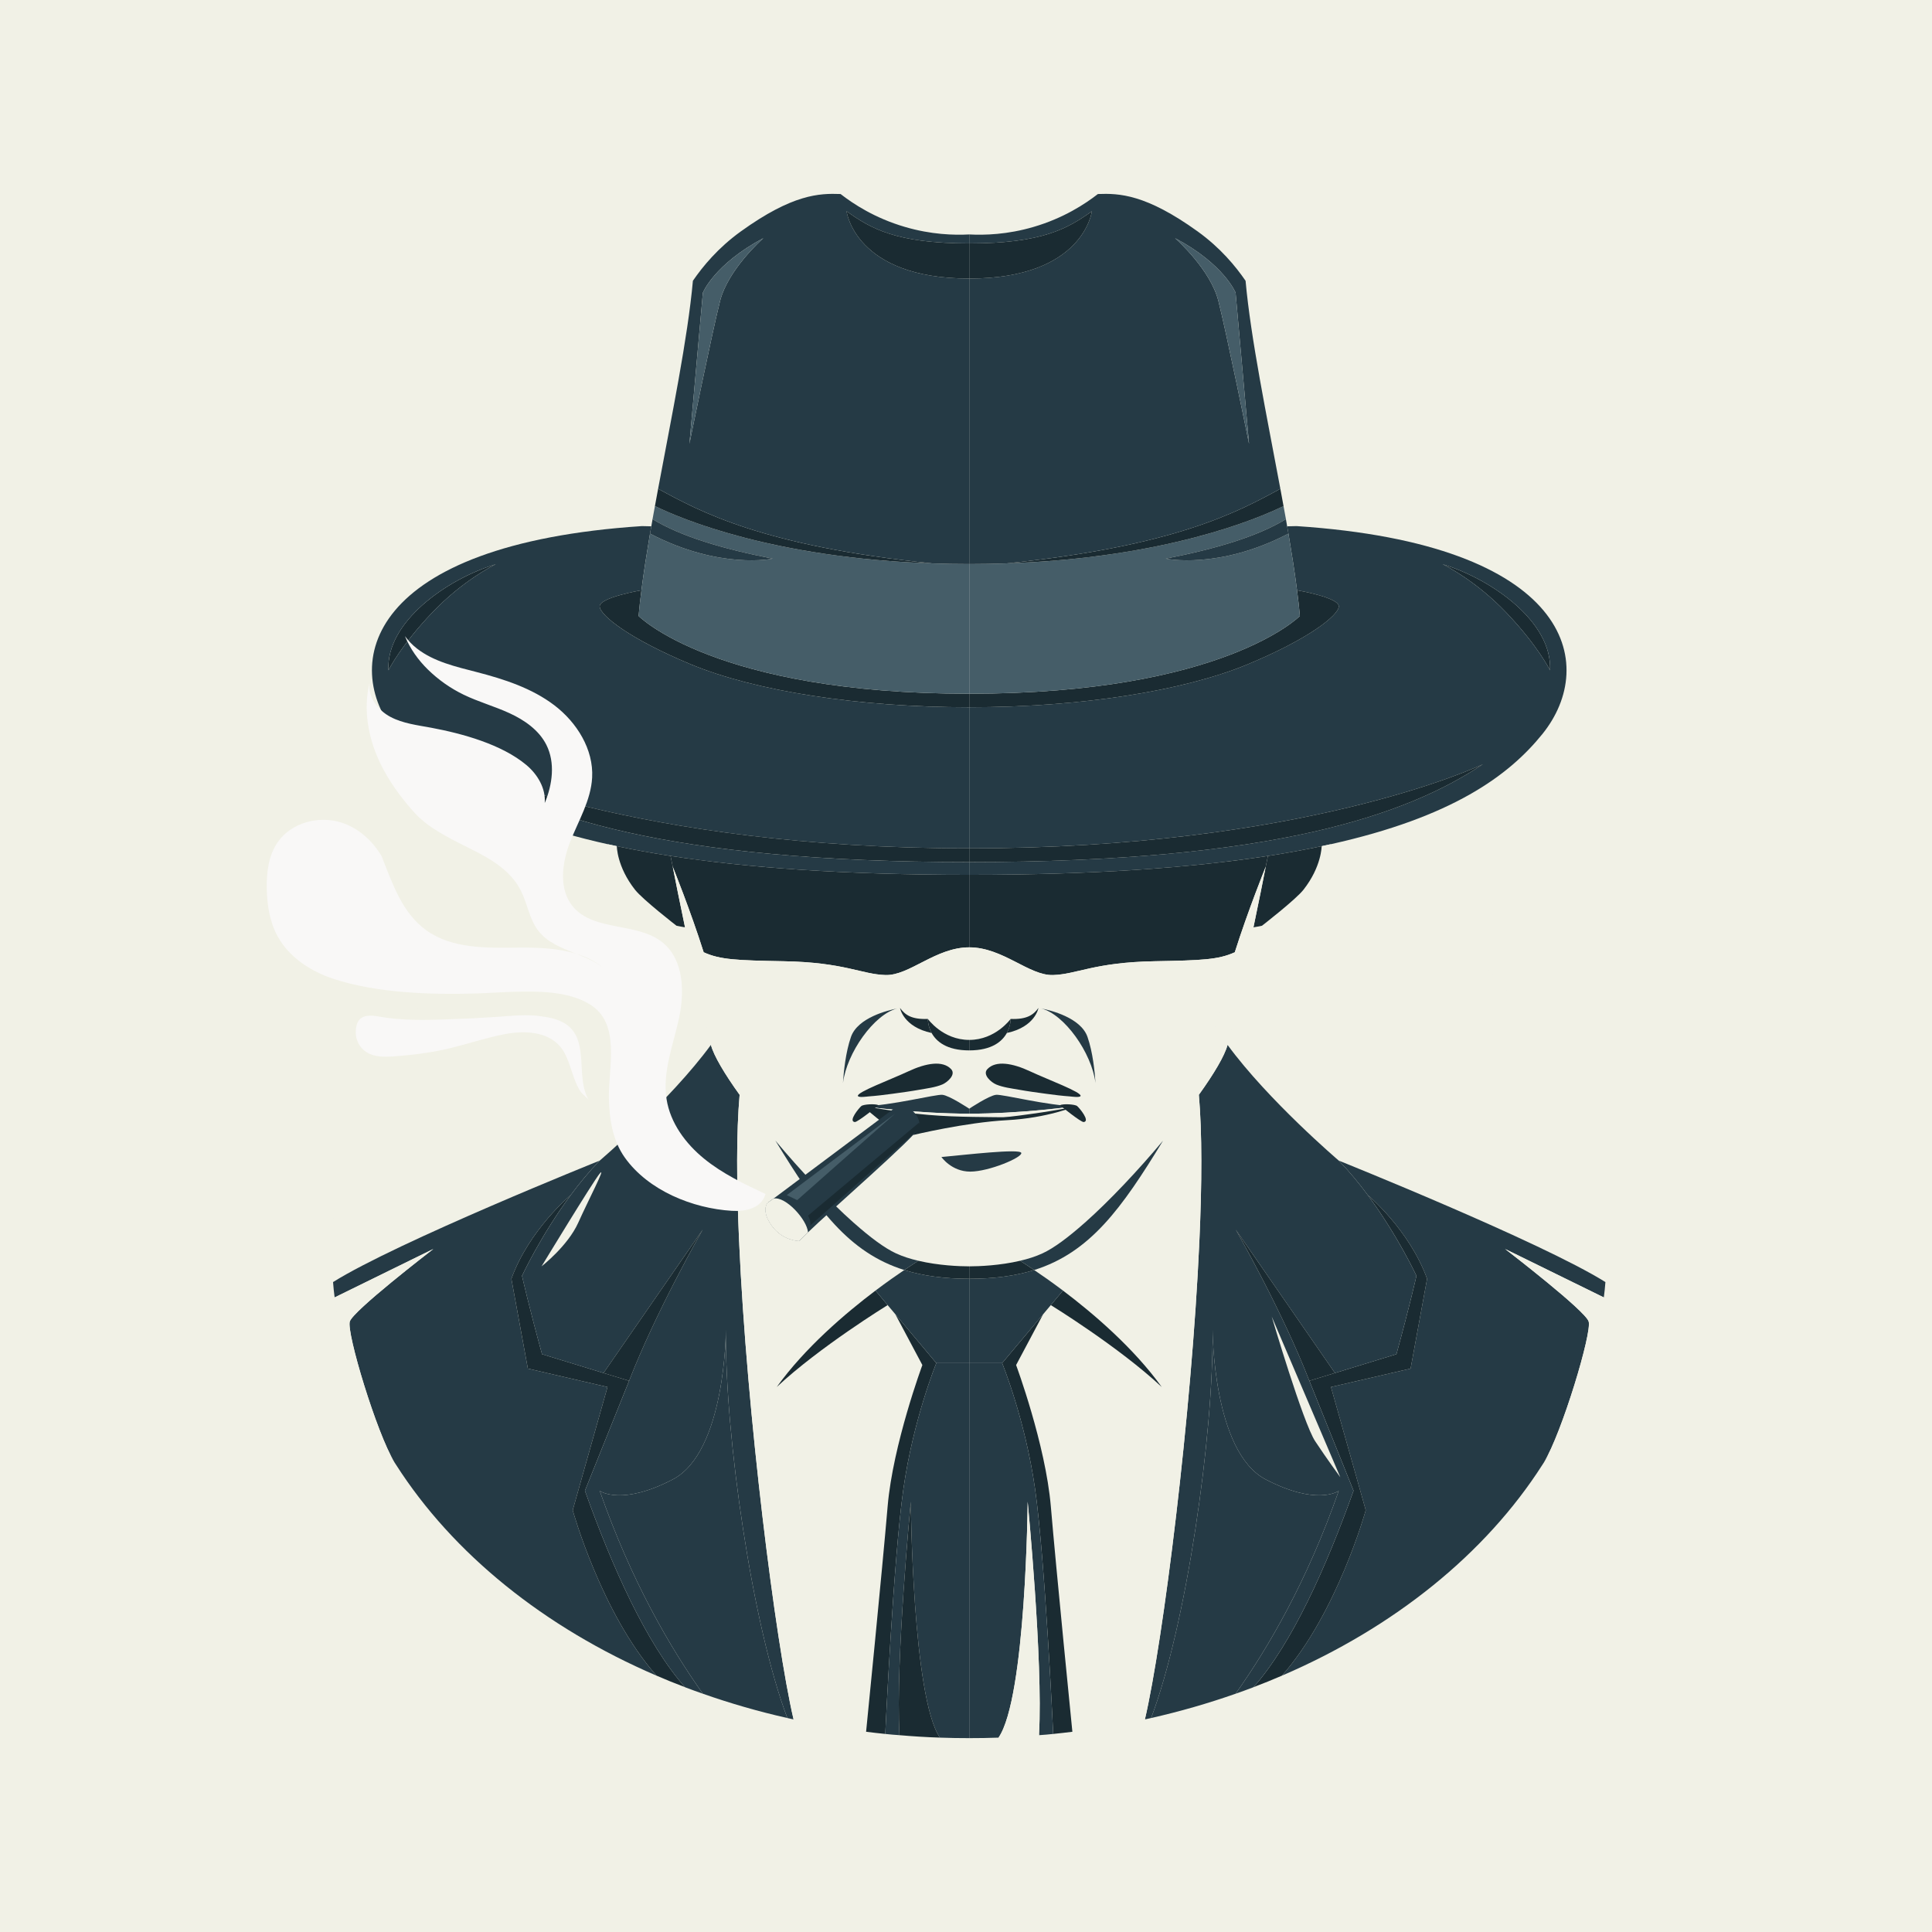 <svg version="1.1" xmlns="http://www.w3.org/2000/svg" xmlns:xlink="http://www.w3.org/1999/xlink" width="500px" height="500px" viewBox="0,0,256,256"><rect x="0" y="0" width="256" height="256" fill="#808080" stroke="none"/><g fill="none" fill-rule="nonzero" stroke="none" stroke-width="1" stroke-linecap="butt" stroke-linejoin="miter" stroke-miterlimit="10" stroke-dasharray="" stroke-dashoffset="0" font-family="none" font-weight="none" font-size="none" text-anchor="none" style="mix-blend-mode: normal"><g><g><g><g><g><g><g transform="scale(0.512,0.512)"><g id="BACKGROUND" fill="#f1f1e6"><rect x="0" y="0" width="500" height="500"></rect></g><g id="OBJECTS"><g><g><g><g id="XMLID_7_"><g><path d="M415.8,323.984c0,2.62 -0.112,5.222 -0.318,7.804h-0.019c-16.582,-10.387 -68.986,-31.423 -68.986,-31.423c0,0 -18.192,-15.497 -28.785,-29.945c1.329,-4.941 3.668,-15.89 5.82,-26.202c0.299,-1.422 0.599,-2.845 0.88,-4.23c0.767,-0.112 1.497,-0.262 2.208,-0.412c11.379,-2.452 16.133,-9.32 17.574,-19.371c43.272,22.684 71.626,60.714 71.626,103.779z" fill="#f1f1e6"></path><path d="M389.523,323.235c1.216,0.936 20.699,15.946 21.616,18.753c0.936,2.807 -6.944,28.916 -11.566,36.477c-0.131,0.225 -0.281,0.449 -0.412,0.636c-14.692,22.983 -38.311,42.054 -67.395,54.556c14.299,-16.17 21.691,-42.821 21.691,-42.821l-9.002,-31.873l20.606,-4.773l4.267,-23.245c-4.641,-12.783 -15.347,-21.654 -15.347,-21.654c-2.264,-3.069 -4.791,-6.12 -7.505,-8.927c0,0 52.404,21.036 68.986,31.423h0.019c-0.094,1.348 -0.243,2.658 -0.412,3.986z" fill="#253a45"></path><path d="M389.523,323.235l25.547,12.539c-1.834,15.178 -7.206,29.571 -15.497,42.69c4.623,-7.561 12.502,-33.669 11.566,-36.477c-0.916,-2.806 -20.399,-17.816 -21.616,-18.752z" fill="#f1f1e6"></path><path d="M373.353,146.017c12.764,3.893 28.429,14.973 27.793,27.456c0,0 -3.107,-6.326 -11.36,-14.973c-7.731,-8.103 -15.497,-12.015 -16.433,-12.483z" fill="#1a2b32"></path><path d="M383.74,197.803c-1.385,0.655 -46.508,21.748 -132.899,21.748v-36.514c28.785,0 55.417,-4.211 72.018,-11.098c15.871,-6.588 23.488,-12.652 23.619,-14.973c0.131,-2.339 -10.631,-4.174 -10.631,-4.174l-0.168,0.019c-0.58,-4.604 -1.366,-9.564 -2.227,-14.71c-0.112,-0.618 -0.225,-1.254 -0.337,-1.89l2.433,-0.056c70.951,4.679 78.306,35.653 63.596,53.845c-8.684,10.743 -23.301,21.486 -54.762,28.485c-0.767,0.168 -1.553,0.337 -2.339,0.505c-4.323,0.917 -8.946,1.759 -13.906,2.527c-19.857,3.069 -45.067,4.885 -77.295,4.885v-3.294c78.548,-0.001 113.153,-12.129 132.898,-25.305zM401.145,173.473c0.636,-12.483 -15.029,-23.563 -27.793,-27.456c-0.037,-0.019 -0.056,-0.019 -0.094,-0.037c0,0 0.037,0.019 0.094,0.037c0.936,0.468 8.703,4.379 16.432,12.483c8.255,8.647 11.361,14.973 11.361,14.973z" fill="#253a45"></path><path d="M361.375,350.466h0.019c3.331,-12.072 5.184,-20.288 5.184,-20.288c0,0 -4.847,-10.425 -12.596,-20.887c0,0 10.705,8.871 15.347,21.654l-4.267,23.245l-20.606,4.773l9.002,31.873c0,0 -7.393,26.651 -21.691,42.821c-2.414,1.048 -4.866,2.04 -7.355,2.976c9.994,-11.285 18.884,-31.236 25.884,-50.832c-0.131,-0.318 -11.435,-28.448 -11.435,-28.448l6.625,-2.021z" fill="#1a2b32"></path><path d="M346.458,385.839c-0.356,0.243 -5.914,3.781 -18.884,-2.957c-13.756,-7.149 -13.756,-38.76 -13.756,-38.76c0.262,27.456 -6.812,76.528 -15.908,100.503c-0.524,0.131 -1.067,0.243 -1.609,0.356c4.698,-20.1 12.109,-79.055 14.093,-123.691c0.674,-14.916 0.73,-28.223 -0.131,-37.955c3.912,-5.446 6.682,-10.106 7.43,-12.914c10.593,14.448 28.785,29.945 28.785,29.945c2.714,2.807 5.24,5.858 7.505,8.927c7.748,10.462 12.596,20.887 12.596,20.887c0,0 -1.853,8.216 -5.184,20.288h-0.019l-15.889,4.866l-25.678,-37.113c0.711,1.254 12.184,21.429 19.052,39.134c0,0 11.304,28.13 11.435,28.448c-7,19.595 -15.89,39.546 -25.884,50.832l-0.019,0.019c-1.516,0.58 -3.069,1.142 -4.623,1.684c8.516,-11.998 18.585,-29.273 26.688,-52.499z" fill="#253a45"></path><path d="M250.84,219.551c86.391,0 131.515,-21.092 132.899,-21.748c-19.745,13.176 -54.35,25.303 -132.899,25.303z" fill="#1a2b32"></path><path d="M335.847,152.792c0,0 10.762,1.834 10.631,4.174c-0.131,2.321 -7.748,8.385 -23.619,14.973c-16.601,6.887 -43.233,11.098 -72.018,11.098v-3.5c65.823,0 85.568,-20.119 85.568,-20.119c-0.187,-2.115 -0.431,-4.323 -0.73,-6.607z" fill="#1a2b32"></path><path d="M319.807,318.22l25.678,37.113l-6.625,2.021c-6.869,-17.705 -18.341,-37.881 -19.053,-39.134z" fill="#1a2b32"></path><path d="M344.175,220.206c-1.441,10.05 -6.195,16.919 -17.574,19.371c0,0 8.703,-6.738 10.724,-9.302c4.716,-5.989 4.716,-11.286 4.716,-11.286c0.786,-0.168 1.572,-0.337 2.339,-0.505c-0.055,0.58 -0.13,1.16 -0.205,1.722z" fill="#f1f1e6"></path><path d="M327.574,382.882c12.97,6.738 18.529,3.2 18.884,2.957c-8.104,23.226 -18.173,40.501 -26.689,52.497c-7.018,2.47 -14.336,4.585 -21.86,6.288c9.096,-23.975 16.17,-73.047 15.908,-100.503c0.001,0.001 0.001,31.612 13.757,38.761z" fill="#253a45"></path><path d="M342.042,218.989c0,0 0,5.297 -4.716,11.286c-2.021,2.564 -10.724,9.302 -10.724,9.302c-0.711,0.15 -1.441,0.299 -2.208,0.412c1.366,-6.55 2.545,-12.408 3.182,-15.702c0.356,-1.759 0.561,-2.77 0.561,-2.77c4.958,-0.768 9.581,-1.611 13.905,-2.528z" fill="#1a2b32"></path><path d="M260.385,145.811c41.212,-1.404 65.149,-11.585 71.793,-14.842c0.206,1.142 0.412,2.265 0.618,3.388c-7.355,4.473 -18.117,7.692 -31.105,10.219c0,0 13.681,2.957 31.76,-6.476c0.861,5.147 1.647,10.106 2.227,14.71c0.299,2.283 0.543,4.492 0.73,6.607c0,0 -19.745,20.119 -85.568,20.119v-33.556c3.276,0 6.457,-0.056 9.545,-0.169z" fill="#455d68"></path><path d="M333.114,136.21c0.112,0.636 0.225,1.273 0.337,1.89c-18.079,9.433 -31.76,6.476 -31.76,6.476c12.989,-2.527 23.75,-5.746 31.105,-10.219c0.112,0.618 0.206,1.236 0.318,1.853z" fill="#253a45"></path><path d="M331.355,126.497c0.281,1.497 0.561,2.994 0.823,4.473c-6.644,3.257 -30.581,13.438 -71.793,14.842c43.795,-4.474 60.04,-13.363 70.97,-19.315z" fill="#1a2b32"></path><path d="M304.105,61.629c0.543,0.487 9.152,8.197 11.211,16.245c2.115,8.328 7.935,36.982 7.935,36.982l-3.481,-39.097c0,0 -2.92,-7.355 -15.665,-14.13zM322.353,72.671c1.348,14.935 5.484,34.961 9.002,53.826c-10.93,5.952 -27.175,14.841 -70.97,19.314c-3.088,0.112 -6.27,0.169 -9.545,0.169v-73.889c29.627,0 31.742,-17.424 31.742,-17.424c-6.214,4.436 -12.764,8.328 -31.742,8.328v-2.321c3.93,0.206 9.844,0.056 16.638,-1.946c7.767,-2.265 13.363,-5.951 16.657,-8.516c5.521,-0.206 12.409,0.037 25.809,9.676c5.896,4.248 9.845,9.04 12.409,12.783z" fill="#253a45"></path><path d="M328.136,221.516c0,0 -0.206,1.011 -0.561,2.77c0,0 -4.585,11.342 -8.01,22.159c-4.267,1.946 -8.609,2.096 -20.718,2.321c-15.684,0.281 -20.138,3.387 -26.333,3.575c-6.195,0.187 -12.97,-7.168 -21.673,-7.168v-18.772c32.228,0 57.438,-1.816 77.295,-4.885z" fill="#1a2b32"></path><path d="M327.574,224.286c-0.636,3.294 -1.815,9.152 -3.182,15.702c-0.281,1.385 -0.58,2.807 -0.88,4.23c-1.441,0.936 -2.676,1.666 -3.949,2.227c3.426,-10.817 8.011,-22.159 8.011,-22.159z" fill="#f1f1e6"></path><path d="M319.77,75.759l3.481,39.097c0,0 -5.82,-28.654 -7.935,-36.982c-2.059,-8.048 -10.668,-15.759 -11.211,-16.245c12.745,6.775 15.665,14.13 15.665,14.13z" fill="#455d68"></path><path d="M319.564,246.445c1.273,-0.562 2.508,-1.291 3.949,-2.227c-2.152,10.312 -4.492,21.261 -5.82,26.202c-0.749,2.807 -3.518,7.467 -7.43,12.914c-2.658,3.706 -5.839,7.767 -9.264,11.866c-6.457,7.692 -13.793,15.515 -20.25,21.242c1.067,-1.067 11.023,-11.08 19.651,-24.611c9.133,-14.299 13.756,-21.86 16.077,-33.875c0.635,-3.332 1.777,-7.375 3.087,-11.511z" fill="#f1f1e6"></path><path d="M263.997,326.286c-5.222,1.235 -10.649,1.441 -13.157,1.441v-27.119c7,0 15.328,-5.072 15.852,-5.39c-0.393,0.038 -5.222,0.618 -15.852,0.618v-7.617c14.074,0 27.493,-1.928 27.493,-1.928c-7.224,-0.131 -18.716,-3.107 -20.531,-2.957c-1.797,0.15 -6.962,3.593 -6.962,3.593v-15.085c5.877,0 8.534,-2.339 9.732,-4.51c7.374,-1.572 8.179,-6.476 8.179,-6.476c-1.273,1.741 -2.901,3.013 -7.205,2.845c0,0 -3.874,5.428 -10.705,5.428v-23.956c8.703,0 15.478,7.355 21.673,7.168c6.195,-0.187 10.649,-3.294 26.333,-3.575c12.109,-0.225 16.451,-0.374 20.718,-2.321c-1.31,4.136 -2.452,8.179 -3.088,11.51c-2.321,12.015 -6.944,19.577 -16.077,33.875c-8.628,13.531 -18.585,23.544 -19.651,24.611c-0.056,0.038 -0.094,0.075 -0.094,0.075c-4.155,3.687 -7.917,6.494 -10.836,7.842c-1.779,0.824 -3.781,1.46 -5.822,1.928zM269.462,260.987c5.989,1.497 13.064,11.454 14.055,19.314c0.112,1.46 0.112,2.377 0.112,2.377c0.037,-0.767 0,-1.553 -0.112,-2.377c-0.187,-2.92 -0.693,-7.992 -2.077,-11.959c-1.759,-4.997 -9.582,-6.887 -11.978,-7.355z" fill="#f1f1e6"></path><path d="M310.262,283.334c0.861,9.732 0.805,23.039 0.131,37.955c-0.73,4.847 -1.647,9.47 -2.62,13.7c-3.238,14.074 -7.112,23.975 -7.112,23.975c-7.28,-10.125 -17.686,-19.015 -25.566,-24.967c-2.938,-2.208 -5.521,-4.024 -7.449,-5.315c14.448,-4.548 22.608,-15.852 33.351,-33.482c3.426,-4.099 6.608,-8.161 9.265,-11.866z" fill="#f1f1e6"></path><path d="M307.773,334.989c0.973,-4.23 1.89,-8.853 2.62,-13.7c-1.984,44.637 -9.395,103.591 -14.093,123.691c-3.013,0.655 -6.064,1.254 -9.133,1.778c9.602,-26.707 20.288,-109.187 20.606,-111.769z" fill="#f1f1e6"></path><path d="M300.661,358.963c0,0 3.874,-9.901 7.112,-23.975c-0.318,2.583 -11.005,85.062 -20.606,111.77c-3.182,0.543 -6.382,1.029 -9.639,1.422c0,0 -4.23,-42.372 -5.577,-58.374c-1.366,-16.002 -8.983,-36.533 -8.983,-36.533l7,-13.157l1.984,-2.358c0,0.001 17.611,10.818 28.709,21.205z" fill="#f1f1e6"></path><path d="M280.748,316.441c6.457,-5.727 13.793,-13.55 20.25,-21.242c-10.743,17.63 -18.903,28.934 -33.351,33.482c-2.134,-1.441 -3.462,-2.283 -3.65,-2.396c2.04,-0.468 4.043,-1.104 5.821,-1.928c2.92,-1.347 6.682,-4.155 10.836,-7.842c0,0.001 0.038,-0.036 0.094,-0.074z" fill="#253a45"></path><path d="M281.44,268.342c1.385,3.968 1.89,9.04 2.077,11.959c-0.992,-7.861 -8.066,-17.817 -14.055,-19.314c2.396,0.468 10.219,2.358 11.978,7.355z" fill="#253a45"></path><path d="M300.661,358.963c-11.098,-10.387 -28.71,-21.205 -28.71,-21.205l3.144,-3.762c7.88,5.952 18.286,14.842 25.566,24.967z" fill="#1a2b32"></path><path d="M282.582,54.667c0,0 -2.115,17.424 -31.742,17.424v-9.096c18.978,0 25.529,-3.893 31.742,-8.328z" fill="#1a2b32"></path><path d="M277.529,448.181c-1.647,0.206 -3.294,0.393 -4.96,0.561c0,0 -2.115,-45.385 -4.698,-63.446c-2.583,-18.079 -8.516,-32.528 -8.516,-32.528l10.612,-12.652l-7,13.157c0,0 7.617,20.531 8.983,36.533c1.349,16.003 5.579,58.375 5.579,58.375z" fill="#1a2b32"></path><path d="M275.096,333.997l-3.144,3.762l-1.984,2.358l-10.612,12.652h-8.516v-21.822c6.513,0 12.015,-0.767 16.807,-2.265c1.928,1.291 4.511,3.106 7.449,5.315z" fill="#253a45"></path><path d="M272.569,448.742c-1.217,0.131 -2.433,0.243 -3.65,0.318l-0.019,-0.318c1.048,-18.79 -2.938,-60.096 -2.938,-60.096c0,0 -0.412,50.701 -7.542,61.05c-2.508,0.094 -5.035,0.131 -7.58,0.131v-97.059h8.516c0,0 5.933,14.448 8.516,32.528c2.582,18.061 4.697,63.446 4.697,63.446z" fill="#253a45"></path><path d="M278.334,286.291c0,0 -13.419,1.928 -27.493,1.928v-1.291c0,0 5.166,-3.444 6.962,-3.593c1.815,-0.151 13.306,2.825 20.531,2.956z" fill="#253a45"></path><path d="M265.963,388.646c0,0 3.986,41.305 2.938,60.096l0.019,0.318c-3.462,0.299 -6.962,0.524 -10.5,0.636c7.131,-10.349 7.543,-61.05 7.543,-61.05z" fill="#f1f1e6"></path><path d="M268.751,260.856c0,0 -0.805,4.904 -8.179,6.476c1.029,-1.89 0.973,-3.631 0.973,-3.631c4.305,0.168 5.934,-1.104 7.206,-2.845z" fill="#1a2b32"></path><path d="M263.997,326.286c0.187,0.112 1.516,0.954 3.65,2.396c-4.791,1.497 -10.294,2.265 -16.807,2.265v-3.219c2.508,-0.001 7.936,-0.207 13.157,-1.442z" fill="#1a2b32"></path><path d="M250.84,295.836c10.63,0 15.459,-0.58 15.852,-0.618c-0.524,0.318 -8.853,5.39 -15.852,5.39z" fill="#f1f1e6"></path><path d="M260.573,267.332c-1.198,2.171 -3.855,4.51 -9.732,4.51v-2.714c6.831,0 10.705,-5.428 10.705,-5.428c0,0 0.056,1.741 -0.973,3.632z" fill="#1a2b32"></path></g></g><g id="XMLID_6_"><g><path d="M85.875,323.984c0,2.62 0.112,5.222 0.318,7.804h0.019c16.582,-10.387 68.986,-31.423 68.986,-31.423c0,0 18.192,-15.497 28.785,-29.945c-1.329,-4.941 -3.668,-15.89 -5.82,-26.202c-0.299,-1.422 -0.599,-2.845 -0.88,-4.23c-0.767,-0.112 -1.497,-0.262 -2.208,-0.412c-11.379,-2.452 -16.133,-9.32 -17.574,-19.371c-43.272,22.684 -71.626,60.714 -71.626,103.779z" fill="#f1f1e6"></path><path d="M112.151,323.235c-1.216,0.936 -20.699,15.946 -21.617,18.753c-0.936,2.807 6.944,28.916 11.566,36.477c0.131,0.225 0.281,0.449 0.412,0.636c14.692,22.983 38.311,42.054 67.395,54.556c-14.299,-16.17 -21.691,-42.821 -21.691,-42.821l9.002,-31.873l-20.606,-4.773l-4.267,-23.245c4.641,-12.783 15.347,-21.654 15.347,-21.654c2.265,-3.069 4.791,-6.12 7.505,-8.927c0,0 -52.404,21.036 -68.986,31.423h-0.019c0.094,1.348 0.243,2.658 0.412,3.986z" fill="#253a45"></path><path d="M112.151,323.235l-25.547,12.539c1.834,15.178 7.206,29.571 15.496,42.69c-4.623,-7.561 -12.502,-33.669 -11.566,-36.477c0.918,-2.806 20.401,-17.816 21.617,-18.752z" fill="#f1f1e6"></path><path d="M128.322,146.017c-12.764,3.893 -28.429,14.973 -27.793,27.456c0,0 3.107,-6.326 11.36,-14.973c7.73,-8.103 15.497,-12.015 16.433,-12.483z" fill="#1a2b32"></path><path d="M168.223,138.101c0.112,-0.618 0.225,-1.254 0.337,-1.89l-2.433,-0.056c-70.951,4.679 -78.306,35.653 -63.596,53.845c8.684,10.743 23.301,21.486 54.762,28.485c0.767,0.168 1.553,0.337 2.339,0.505c4.323,0.917 8.946,1.759 13.906,2.527c19.857,3.069 45.067,4.885 77.295,4.885v-3.294c-78.549,0 -113.155,-12.128 -132.899,-25.303c1.385,0.655 46.508,21.748 132.899,21.748v-36.514c-28.785,0 -55.417,-4.211 -72.018,-11.098c-15.871,-6.588 -23.488,-12.652 -23.619,-14.973c-0.131,-2.339 10.63,-4.174 10.63,-4.174l0.168,0.019c0.582,-4.606 1.369,-9.566 2.229,-14.712zM100.529,173.473c-0.636,-12.483 15.029,-23.563 27.793,-27.456c0.037,-0.019 0.056,-0.019 0.094,-0.037c0,0 -0.037,0.019 -0.094,0.037c-0.936,0.468 -8.703,4.379 -16.432,12.483c-8.254,8.647 -11.361,14.973 -11.361,14.973z" fill="#253a45"></path><path d="M140.3,350.466h-0.019c-3.331,-12.072 -5.184,-20.288 -5.184,-20.288c0,0 4.847,-10.425 12.596,-20.887c0,0 -10.705,8.871 -15.347,21.654l4.267,23.245l20.606,4.773l-9.002,31.873c0,0 7.393,26.651 21.691,42.821c2.414,1.048 4.866,2.04 7.355,2.976c-9.994,-11.285 -18.884,-31.236 -25.884,-50.832c0.131,-0.318 11.435,-28.448 11.435,-28.448l-6.625,-2.021z" fill="#1a2b32"></path><path d="M181.867,318.22c-0.711,1.254 -12.184,21.429 -19.053,39.134c0,0 -11.304,28.13 -11.435,28.448c7,19.595 15.89,39.546 25.884,50.832l0.019,0.019c1.516,0.58 3.069,1.142 4.623,1.684c-8.516,-11.997 -18.585,-29.271 -26.688,-52.497c0.356,0.243 5.914,3.781 18.884,-2.957c13.756,-7.149 13.756,-38.76 13.756,-38.76c-0.262,27.456 6.812,76.528 15.908,100.503c0.524,0.131 1.067,0.243 1.609,0.356c-4.698,-20.1 -12.109,-79.055 -14.093,-123.691c-0.674,-14.916 -0.73,-28.223 0.131,-37.955c-3.912,-5.446 -6.682,-10.106 -7.43,-12.914c-10.593,14.448 -28.785,29.945 -28.785,29.945c-2.714,2.807 -5.24,5.858 -7.505,8.927c-7.748,10.462 -12.596,20.887 -12.596,20.887c0,0 1.853,8.216 5.184,20.288h0.019l15.89,4.866z" fill="#253a45"></path><path d="M250.834,219.551c-86.391,0 -131.514,-21.092 -132.899,-21.748c19.745,13.176 54.35,25.303 132.899,25.303z" fill="#1a2b32"></path><path d="M165.828,152.792c0,0 -10.761,1.834 -10.63,4.174c0.131,2.321 7.748,8.385 23.619,14.973c16.601,6.887 43.233,11.098 72.018,11.098v-3.5c-65.823,0 -85.568,-20.119 -85.568,-20.119c0.187,-2.115 0.43,-4.323 0.73,-6.607z" fill="#1a2b32"></path><path d="M181.867,318.22l-25.678,37.113l6.625,2.021c6.869,-17.705 18.342,-37.881 19.053,-39.134z" fill="#1a2b32"></path><path d="M157.499,220.206c1.441,10.05 6.195,16.919 17.574,19.371c0,0 -8.703,-6.738 -10.724,-9.302c-4.716,-5.989 -4.716,-11.286 -4.716,-11.286c-0.786,-0.168 -1.572,-0.337 -2.339,-0.505c0.056,0.58 0.13,1.16 0.205,1.722z" fill="#f1f1e6"></path><path d="M174.1,382.882c-12.97,6.738 -18.529,3.2 -18.884,2.957c8.104,23.226 18.173,40.501 26.688,52.497c7.018,2.47 14.336,4.585 21.86,6.288c-9.096,-23.975 -16.17,-73.047 -15.908,-100.503c0,0.001 0,31.612 -13.756,38.761z" fill="#253a45"></path><path d="M159.633,218.989c0,0 0,5.297 4.716,11.286c2.021,2.564 10.724,9.302 10.724,9.302c0.711,0.15 1.441,0.299 2.208,0.412c-1.366,-6.55 -2.545,-12.408 -3.182,-15.702c-0.356,-1.759 -0.562,-2.77 -0.562,-2.77c-4.958,-0.768 -9.581,-1.611 -13.904,-2.528z" fill="#1a2b32"></path><path d="M241.289,145.811c-41.212,-1.404 -65.149,-11.585 -71.793,-14.842c-0.206,1.142 -0.412,2.265 -0.618,3.388c7.355,4.473 18.117,7.692 31.105,10.219c0,0 -13.681,2.957 -31.76,-6.476c-0.861,5.147 -1.647,10.106 -2.227,14.71c-0.299,2.283 -0.543,4.492 -0.73,6.607c0,0 19.745,20.119 85.568,20.119v-33.556c-3.275,0 -6.457,-0.056 -9.545,-0.169z" fill="#455d68"></path><path d="M168.56,136.21c-0.112,0.636 -0.225,1.273 -0.337,1.89c18.079,9.433 31.76,6.476 31.76,6.476c-12.989,-2.527 -23.75,-5.746 -31.105,-10.219c-0.112,0.618 -0.205,1.236 -0.318,1.853z" fill="#253a45"></path><path d="M170.319,126.497c-0.281,1.497 -0.561,2.994 -0.823,4.473c6.644,3.257 30.581,13.438 71.793,14.842c-43.794,-4.474 -60.04,-13.363 -70.97,-19.315z" fill="#1a2b32"></path><path d="M197.569,61.629c-0.543,0.487 -9.152,8.197 -11.211,16.245c-2.115,8.328 -7.935,36.982 -7.935,36.982l3.481,-39.097c0,0 2.92,-7.355 15.665,-14.13zM179.322,72.671c-1.348,14.935 -5.484,34.961 -9.002,53.826c10.93,5.952 27.175,14.841 70.97,19.314c3.088,0.112 6.27,0.169 9.545,0.169v-73.889c-29.627,0 -31.742,-17.424 -31.742,-17.424c6.214,4.436 12.764,8.328 31.742,8.328v-2.321c-3.93,0.206 -9.844,0.056 -16.638,-1.946c-7.767,-2.265 -13.363,-5.951 -16.657,-8.516c-5.521,-0.206 -12.409,0.037 -25.809,9.676c-5.896,4.248 -9.845,9.04 -12.409,12.783z" fill="#253a45"></path><path d="M173.539,221.516c0,0 0.206,1.011 0.562,2.77c0,0 4.585,11.342 8.01,22.159c4.267,1.946 8.609,2.096 20.718,2.321c15.684,0.281 20.138,3.387 26.333,3.575c6.195,0.187 12.97,-7.168 21.673,-7.168v-18.772c-32.229,0 -57.439,-1.816 -77.296,-4.885z" fill="#1a2b32"></path><path d="M174.1,224.286c0.636,3.294 1.815,9.152 3.182,15.702c0.281,1.385 0.58,2.807 0.88,4.23c1.441,0.936 2.676,1.666 3.949,2.227c-3.426,-10.817 -8.011,-22.159 -8.011,-22.159z" fill="#f1f1e6"></path><path d="M181.904,75.759l-3.481,39.097c0,0 5.82,-28.654 7.935,-36.982c2.059,-8.048 10.668,-15.759 11.211,-16.245c-12.745,6.775 -15.665,14.13 -15.665,14.13z" fill="#455d68"></path><path d="M182.11,246.445c-1.273,-0.562 -2.508,-1.291 -3.949,-2.227c2.152,10.312 4.492,21.261 5.82,26.202c0.749,2.807 3.519,7.467 7.43,12.914c2.658,3.706 5.839,7.767 9.264,11.866c6.457,7.692 13.793,15.515 20.25,21.242c-1.067,-1.067 -11.023,-11.08 -19.651,-24.611c-9.133,-14.299 -13.756,-21.86 -16.077,-33.875c-0.635,-3.332 -1.777,-7.375 -3.087,-11.511z" fill="#f1f1e6"></path><path d="M232.212,260.987c-5.989,1.497 -13.064,11.454 -14.055,19.314c-0.112,1.46 -0.112,2.377 -0.112,2.377c-0.037,-0.767 0,-1.553 0.112,-2.377c0.187,-2.92 0.692,-7.992 2.077,-11.959c1.759,-4.997 9.582,-6.887 11.978,-7.355zM237.677,326.286c5.222,1.235 10.649,1.441 13.157,1.441v-27.119c-7,0 -15.328,-5.072 -15.852,-5.39c0.393,0.038 5.222,0.618 15.852,0.618v-7.617c-14.074,0 -27.493,-1.928 -27.493,-1.928c7.224,-0.131 18.716,-3.107 20.531,-2.957c1.797,0.15 6.962,3.593 6.962,3.593v-15.085c-5.877,0 -8.534,-2.339 -9.732,-4.51c-7.374,-1.572 -8.179,-6.476 -8.179,-6.476c1.273,1.741 2.901,3.013 7.206,2.845c0,0 3.874,5.428 10.705,5.428v-23.956c-8.703,0 -15.478,7.355 -21.673,7.168c-6.195,-0.187 -10.649,-3.294 -26.333,-3.575c-12.109,-0.225 -16.451,-0.374 -20.718,-2.321c1.31,4.136 2.452,8.179 3.088,11.51c2.321,12.015 6.943,19.577 16.077,33.875c8.628,13.531 18.585,23.544 19.651,24.611c0.056,0.038 0.094,0.075 0.094,0.075c4.155,3.687 7.917,6.494 10.836,7.842c1.778,0.824 3.781,1.46 5.821,1.928z" fill="#f1f1e6"></path><path d="M191.412,283.334c-0.861,9.732 -0.805,23.039 -0.131,37.955c0.73,4.847 1.647,9.47 2.62,13.7c3.238,14.074 7.112,23.975 7.112,23.975c7.28,-10.125 17.686,-19.015 25.566,-24.967c2.938,-2.208 5.521,-4.024 7.449,-5.315c-14.448,-4.548 -22.608,-15.852 -33.351,-33.482c-3.426,-4.099 -6.607,-8.161 -9.265,-11.866z" fill="#f1f1e6"></path><path d="M193.901,334.989c-0.973,-4.23 -1.89,-8.853 -2.62,-13.7c1.984,44.637 9.395,103.591 14.093,123.691c3.013,0.655 6.064,1.254 9.133,1.778c-9.601,-26.707 -20.288,-109.187 -20.606,-111.769z" fill="#f1f1e6"></path><path d="M201.013,358.963c0,0 -3.874,-9.901 -7.112,-23.975c0.318,2.583 11.005,85.062 20.606,111.77c3.182,0.543 6.382,1.029 9.639,1.422c0,0 4.23,-42.372 5.577,-58.374c1.366,-16.002 8.984,-36.533 8.984,-36.533l-7,-13.157l-1.984,-2.358c0,0.001 -17.612,10.818 -28.71,21.205z" fill="#f1f1e6"></path><path d="M220.926,316.441c-6.457,-5.727 -13.793,-13.55 -20.25,-21.242c10.743,17.63 18.903,28.934 33.351,33.482c2.134,-1.441 3.462,-2.283 3.65,-2.396c-2.04,-0.468 -4.043,-1.104 -5.821,-1.928c-2.92,-1.347 -6.682,-4.155 -10.836,-7.842c0,0.001 -0.037,-0.036 -0.094,-0.074z" fill="#253a45"></path><path d="M220.234,268.342c-1.385,3.968 -1.89,9.04 -2.077,11.959c0.992,-7.861 8.066,-17.817 14.055,-19.314c-2.396,0.468 -10.219,2.358 -11.978,7.355z" fill="#253a45"></path><path d="M201.013,358.963c11.098,-10.387 28.71,-21.205 28.71,-21.205l-3.144,-3.762c-7.88,5.952 -18.286,14.842 -25.566,24.967z" fill="#1a2b32"></path><path d="M219.092,54.667c0,0 2.115,17.424 31.742,17.424v-9.096c-18.978,0 -25.528,-3.893 -31.742,-8.328z" fill="#1a2b32"></path><path d="M224.146,448.181c1.647,0.206 3.294,0.393 4.96,0.561c0,0 2.115,-45.385 4.698,-63.446c2.583,-18.079 8.516,-32.528 8.516,-32.528l-10.612,-12.652l7,13.157c0,0 -7.617,20.531 -8.984,36.533c-1.349,16.003 -5.578,58.375 -5.578,58.375z" fill="#1a2b32"></path><path d="M226.579,333.997l3.144,3.762l1.984,2.358l10.612,12.652h8.516v-21.822c-6.513,0 -12.015,-0.767 -16.807,-2.265c-1.928,1.291 -4.511,3.106 -7.449,5.315z" fill="#253a45"></path><path d="M229.105,448.742c1.217,0.131 2.433,0.243 3.65,0.318l0.019,-0.318c-1.048,-18.79 2.938,-60.096 2.938,-60.096c0,0 0.412,50.701 7.542,61.05c2.508,0.094 5.035,0.131 7.58,0.131v-97.059h-8.516c0,0 -5.933,14.448 -8.516,32.528c-2.582,18.061 -4.697,63.446 -4.697,63.446z" fill="#253a45"></path><path d="M223.341,286.291c0,0 13.419,1.928 27.493,1.928v-1.291c0,0 -5.166,-3.444 -6.962,-3.593c-1.816,-0.151 -13.307,2.825 -20.531,2.956z" fill="#253a45"></path><path d="M235.712,388.646c0,0 -3.986,41.305 -2.938,60.096l-0.019,0.318c3.462,0.299 6.962,0.524 10.499,0.636c-7.13,-10.349 -7.542,-61.05 -7.542,-61.05z" fill="#1a2b32"></path><path d="M232.923,260.856c0,0 0.805,4.904 8.179,6.476c-1.029,-1.89 -0.973,-3.631 -0.973,-3.631c-4.305,0.168 -5.933,-1.104 -7.206,-2.845z" fill="#1a2b32"></path><path d="M237.677,326.286c-0.187,0.112 -1.516,0.954 -3.65,2.396c4.791,1.497 10.294,2.265 16.807,2.265v-3.219c-2.508,-0.001 -7.935,-0.207 -13.157,-1.442z" fill="#1a2b32"></path><path d="M250.834,295.836c-10.63,0 -15.459,-0.58 -15.852,-0.618c0.524,0.318 8.853,5.39 15.852,5.39z" fill="#f1f1e6"></path><path d="M241.102,267.332c1.198,2.171 3.855,4.51 9.732,4.51v-2.714c-6.831,0 -10.705,-5.428 -10.705,-5.428c0,0 -0.056,1.741 0.973,3.632z" fill="#1a2b32"></path></g></g></g><path d="M225.184,287.305c3.452,1.613 2.484,4.478 9.519,4.465c7.035,-0.012 14.327,-1.088 14.327,-1.088l17.038,-1.925l10.486,-2.068l-0.418,-0.159c0,0 -12.333,1.688 -25.302,1.688c-12.969,0 -27.231,-1.882 -27.231,-1.882z" fill="#f1f1e6"></path><path d="M262.625,289.146c-2.938,-0.002 -6.83,-0.022 -10.755,-0.092c-7.936,-0.142 -14.053,-0.393 -27.288,-2.595c-0.024,-0.003 -0.05,-0.006 -0.073,-0.009h-0.72l1.396,0.855c3.453,1.613 2.484,4.478 9.519,4.465c7.035,-0.012 14.327,-1.088 14.327,-1.088z" fill="#1a2b32"></path><path d="M257.208,256.275c1.713,-0.216 2.612,6.895 0.225,6.891c-2.386,-0.003 -2.617,-6.59 -0.225,-6.891z" fill="#f1f1e6"></path><path d="M264.587,290.531c1.623,-1.786 5.944,-0.678 4.164,0.484c-1.78,1.162 -5.483,0.968 -4.164,-0.484z" fill="#f1f1e6"></path><g fill="#1a2b32"><path d="M255.542,276.673c2.187,-2.288 6.486,-1.549 11.036,0.581c4.55,2.13 13.456,5.421 13.069,6.389c-0.189,0.473 -2.419,0.133 -2.765,0.108c-2.052,-0.145 -4.096,-0.402 -6.134,-0.678c-2.375,-0.322 -4.752,-0.645 -7.112,-1.066c-1.914,-0.342 -4.033,-0.594 -5.835,-1.348c-1.217,-0.509 -3.653,-2.527 -2.259,-3.986z"></path><path d="M246.132,276.673c-2.187,-2.288 -6.486,-1.549 -11.036,0.581c-4.55,2.13 -13.456,5.421 -13.069,6.389c0.189,0.473 2.419,0.133 2.765,0.108c2.051,-0.145 4.096,-0.402 6.134,-0.678c2.376,-0.322 4.752,-0.645 7.112,-1.066c1.914,-0.342 4.033,-0.594 5.835,-1.348c1.217,-0.509 3.654,-2.527 2.259,-3.986z"></path></g><path d="M237.677,290.682c6.802,0.583 32.464,-2.372 40.657,-4.391c0,0 -7.122,3.049 -17.761,3.613c-10.639,0.564 -24.267,3.837 -24.267,3.837z" fill="#1a2b32"></path><path d="M223.341,286.291c0,0 2.597,2.384 6.024,4.932l1.385,-1.036l-6.223,-3.737z" fill="#1a2b32"></path><path d="M243.641,299.437c6.292,-0.581 20.328,-2.227 20.667,-1.065c0.339,1.162 -8.373,4.84 -13.213,4.84c-4.84,0.001 -7.454,-3.775 -7.454,-3.775z" fill="#253a45"></path><g fill="#1a2b32"><path d="M274.287,286.03c0.798,-0.426 3.894,-0.262 4.474,0.216c0.581,0.478 3.458,3.917 1.708,4.14c-0.727,0.093 -6.182,-4.356 -6.182,-4.356z"></path><path d="M227.388,286.03c-0.798,-0.426 -3.894,-0.262 -4.474,0.216c-0.581,0.478 -3.458,3.917 -1.708,4.14c0.727,0.093 6.182,-4.356 6.182,-4.356z"></path></g><g><path d="M237.785,291.9c-0.812,2.245 -23.111,21.608 -28.674,27.028v0.024c-1.409,1.361 -2.268,2.197 -2.268,2.197c-0.096,0 -4.274,-0.024 -7.092,-3.94c-2.865,-3.94 -1.098,-5.922 -1.098,-5.922l1.528,-1.099h0.024l31.729,-23.737c3.199,-1.073 6.83,2.679 5.851,5.449z" fill="#253a45"></path><path d="M209.11,318.928v0.024c-1.409,1.361 -2.268,2.197 -2.268,2.197c-0.096,0 -4.274,-0.024 -7.092,-3.94c-2.674,-3.677 -1.313,-5.635 -1.122,-5.898l0.024,-0.024l1.528,-1.099h0.024c3.081,-0.668 8.664,5.457 8.906,8.74z" fill="#f1f1e6"></path><path d="M206.842,321.148c-0.096,0 -4.274,-0.024 -7.092,-3.94c-2.674,-3.677 -1.313,-5.635 -1.122,-5.898l0.024,-0.024c1.003,-0.716 4.25,0.955 5.945,3.367c1.672,2.436 3.009,5.325 2.245,6.495z" fill="#f1f1e6"></path></g><path d="M237.677,290.682l-28.567,23.922c0,0 0.758,1.168 0.617,2.517l27.95,-24.814l0.867,-1.573z" fill="#1a2b32"></path><path d="M203.612,309.292l28.026,-21.074l-25.323,22.372z" fill="#455d68"></path><path d="M346.87,382.302l-17.75,-41.577c0,0 8.132,27.544 11.229,32.238c3.098,4.693 6.521,9.339 6.521,9.339z" fill="#f1f1e6"></path><path d="M140.157,327.727c0,0 13.274,-21.882 15.059,-24.021c1.785,-2.139 -2.862,6.7 -5.572,12.735c-2.711,6.036 -9.487,11.286 -9.487,11.286z" fill="#f1f1e6"></path></g><path d="M182.213,299.862c-4.808,-3.92 -8.738,-9.249 -9.704,-15.379c-1.11,-6.984 1.677,-13.913 3.187,-20.819c1.51,-6.918 1.299,-15.223 -4.175,-19.709c-6.54,-5.352 -17.666,-2.809 -23.162,-9.227c-3.831,-4.486 -2.965,-11.315 -0.822,-16.811c2.154,-5.507 5.385,-10.771 5.707,-16.667c0.4,-7.306 -3.942,-14.268 -9.76,-18.71c-5.829,-4.441 -12.969,-6.751 -20.064,-8.594c-5.43,-1.41 -11.115,-2.676 -15.545,-6.129c-1.181,-0.92 -2.198,-2.004 -3.082,-3.187c1.342,3.253 3.429,6.18 5.935,8.638c2.706,2.654 5.847,4.865 9.259,6.517c3.843,1.861 7.996,3.005 11.875,4.789c3.879,1.785 7.611,4.371 9.534,8.184c2.334,4.629 1.584,10.281 -0.419,15.063c0.308,-3.776 -1.854,-7.414 -4.761,-9.845c-6.394,-5.347 -16.549,-8.126 -24.575,-9.631c-3.603,-0.675 -7.344,-1.094 -10.584,-2.809c-3.24,-1.715 -5.915,-5.155 -5.417,-8.787c-1.734,7.008 -0.282,14.536 2.888,21.022c2.07,4.235 4.842,8.083 7.917,11.642c2.951,3.415 5.566,5.055 9.398,7.205c6.771,3.799 15.14,6.447 18.925,13.824c1.721,3.364 2.199,7.351 4.486,10.36c2.365,3.12 6.118,4.53 9.838,6.018c2.543,0.766 4.897,1.91 6.94,3.564c-2.021,-1.566 -4.475,-2.576 -6.94,-3.564c-4.675,-1.432 -9.927,-1.632 -14.868,-1.577c-8.294,0.089 -17.288,0.333 -23.995,-4.553c-6.14,-4.475 -8.617,-11.892 -11.481,-19.143c-2.376,-3.997 -5.985,-7.251 -10.382,-8.661c-5.863,-1.888 -12.991,0 -16.489,5.063c-2.365,3.42 -2.909,7.773 -2.843,11.925c0.067,4.308 0.755,8.694 2.832,12.469c2.954,5.374 8.45,8.983 14.268,10.926c11.304,3.775 25.494,4.197 37.319,3.831c3.12,-0.1 6.251,-0.333 9.372,-0.411c6.451,-0.167 14.057,-0.244 19.764,3.198c8.183,4.919 4.841,16.367 4.997,24.25c0.1,5.408 0.933,10.982 4.131,15.467c6.074,8.505 17.522,13.136 27.681,13.757c3.598,0.222 7.651,-0.644 8.716,-4.353c-5.553,-2.606 -11.149,-5.271 -15.901,-9.146z" fill="#f9f8f7"></path><path d="M140.429,263.067c0.403,0.056 0.806,0.12 1.208,0.194c2.163,0.4 4.357,1.133 5.926,2.675c2.3,2.26 2.676,5.548 2.882,8.599c0.236,3.508 0.168,7.23 1.969,10.249c-0.491,-0.824 -1.628,-1.466 -2.199,-2.339c-0.671,-1.025 -1.15,-2.163 -1.581,-3.305c-0.864,-2.289 -1.45,-4.713 -2.663,-6.856c-3.024,-5.343 -9.829,-5.697 -15.285,-4.66c-4.647,0.883 -9.219,2.422 -13.8,3.552c-4.914,1.212 -10.013,1.87 -15.059,2.213c-2.398,0.163 -4.972,0.195 -6.996,-1.101c-1.677,-1.074 -2.752,-3.029 -2.762,-5.02c-0.022,-4.381 2.609,-4.809 5.963,-4.194c5.83,1.07 11.658,0.93 17.555,0.742c4.277,-0.136 8.552,-0.349 12.822,-0.639c3.983,-0.269 8.04,-0.759 12.02,-0.11z" fill="#f9f8f7"></path></g></g></g></g></g></g></g></g></g></g></svg>